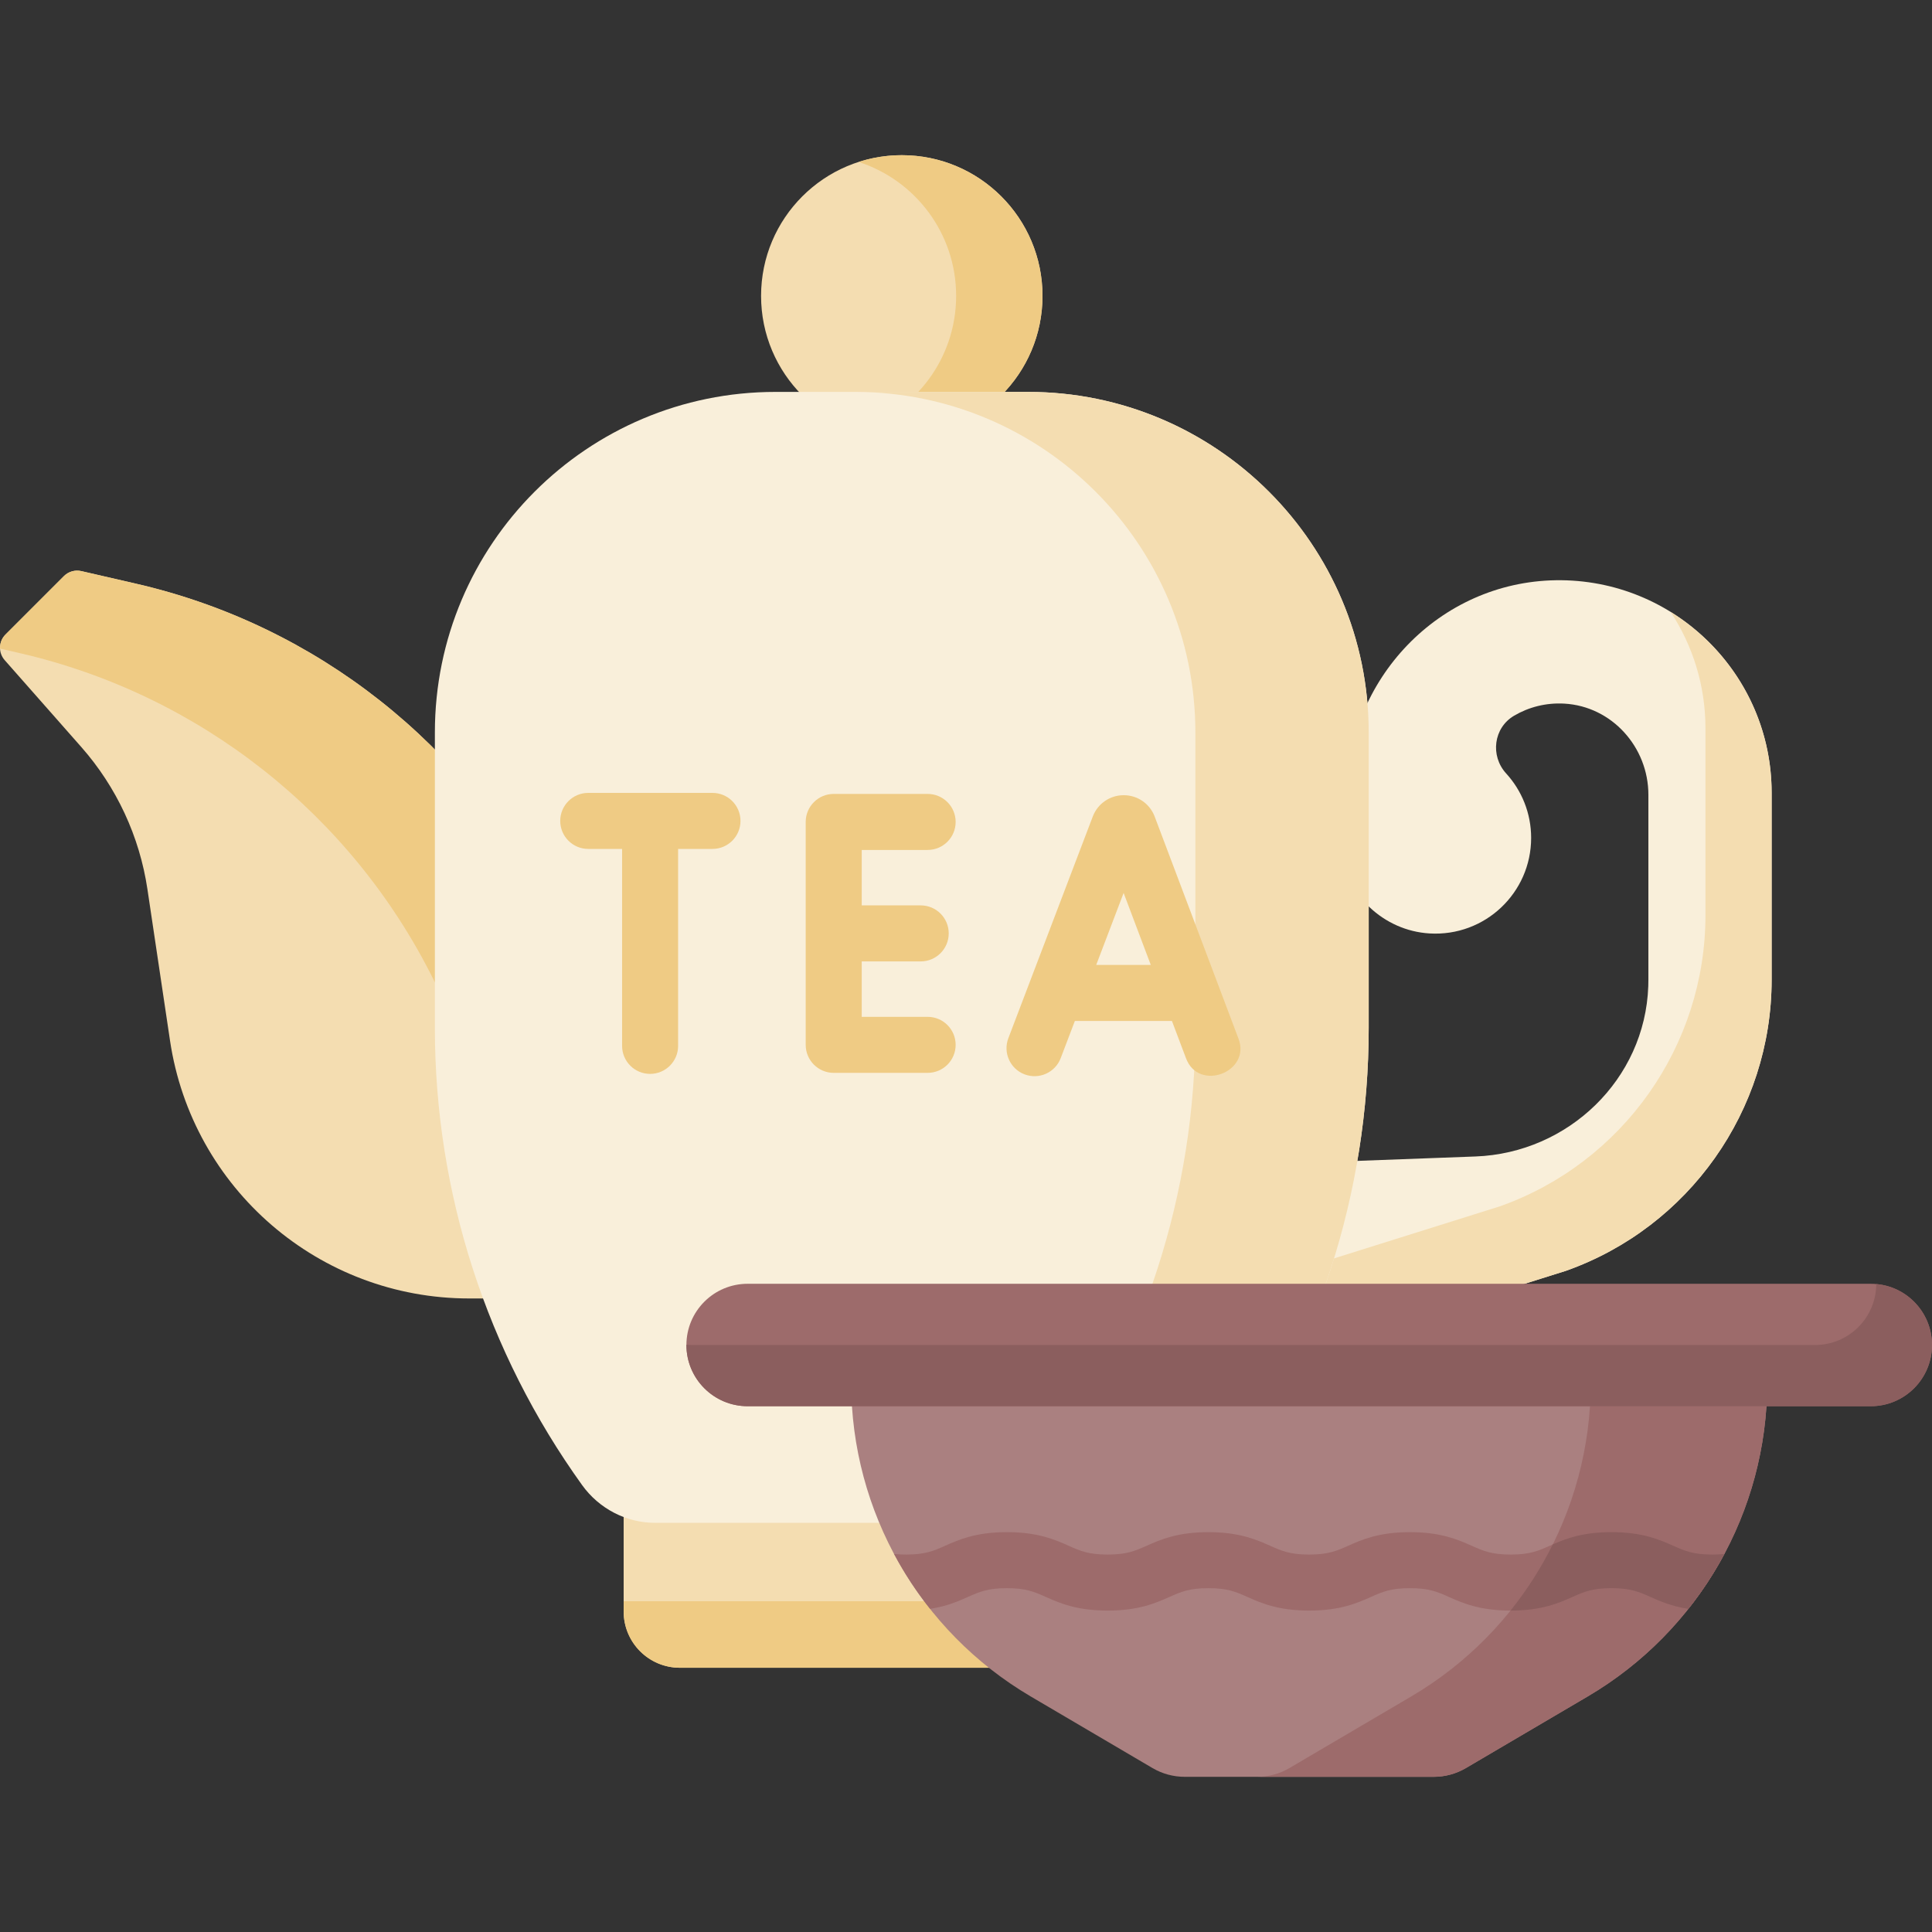 <svg width="512" height="512" viewBox="0 0 512 512" fill="none" xmlns="http://www.w3.org/2000/svg">
<rect x="0" y="0" width="512" height="512" fill="#333333" stroke="none"/>
<path d="M297.691 441.974H180.275C171.991 441.974 165.275 435.258 165.275 426.974V390.883H312.691V426.974C312.691 435.258 305.975 441.974 297.691 441.974Z" fill="#F4DDB1"/>
<path d="M295.069 390.883V409.505C295.069 417.705 288.422 424.352 280.222 424.352H165.275V427.127C165.275 435.327 171.922 441.974 180.122 441.974H297.844C306.044 441.974 312.691 435.327 312.691 427.127V390.883H295.069Z" fill="#EFCB84"/>
<path d="M412.314 153.77C381.415 154.241 356.875 180.029 356.875 210.932C356.875 210.932 354.72 220.478 355.191 224.844C356.505 237.027 366.626 246.647 378.858 247.373C393.568 248.246 405.769 236.575 405.769 222.055C405.769 215.472 403.26 209.478 399.146 204.972C394.873 200.291 395.796 192.873 401.261 189.664C405.128 187.394 409.694 186.192 414.553 186.466C427.162 187.178 436.839 197.996 436.839 210.626V259.651C436.839 260.228 436.829 260.804 436.809 261.377C435.943 286.016 415.645 305.56 391.007 306.478L337.072 308.487L322.596 359.893H341.361L415 336.777C447.599 325.229 469.501 294.234 469.501 259.649V210.077C469.502 178.734 443.764 153.29 412.314 153.77Z" fill="#F9EFDA"/>
<path d="M442.742 162.176C448.563 171.039 451.964 181.625 451.964 192.998V242.57C451.964 277.154 430.062 308.15 397.463 319.698L327.753 341.58L322.596 359.892H341.361L415 336.777C447.599 325.229 469.501 294.234 469.501 259.649V210.077C469.502 189.86 458.785 172.11 442.742 162.176Z" fill="#F4DDB1"/>
<path d="M238.983 115.705C259.578 115.705 276.274 99.009 276.274 78.414C276.274 57.819 259.578 41.123 238.983 41.123C218.388 41.123 201.692 57.819 201.692 78.414C201.692 99.009 218.388 115.705 238.983 115.705Z" fill="#F4DDB1"/>
<path d="M238.983 41.124C234.989 41.124 231.146 41.759 227.539 42.921C242.534 47.752 253.385 61.813 253.385 78.415C253.385 95.017 242.533 109.078 227.539 113.909C231.146 115.071 234.99 115.706 238.983 115.706C259.578 115.706 276.274 99.01 276.274 78.415C276.274 57.819 259.578 41.124 238.983 41.124Z" fill="#EFCB84"/>
<path d="M145.764 241.131C123.983 197.382 83.766 165.676 36.141 154.707L21.553 151.347C19.891 150.964 18.149 151.464 16.943 152.67L1.45 168.165C-0.397 170.012 -0.491 172.978 1.237 174.937L21.536 197.96C30.893 208.573 36.983 221.665 39.071 235.659L45.058 275.781C50.917 315.045 84.635 344.105 124.334 344.105H157.268L168.49 286.776L145.764 241.131Z" fill="#F4DDB1"/>
<path d="M145.764 241.131C123.983 197.382 83.766 165.676 36.141 154.707L21.553 151.347C19.891 150.964 18.149 151.464 16.943 152.67L1.45 168.165C0.431 169.184 -0.034 170.542 0.026 171.885L5.218 173.081C52.843 184.05 93.059 215.756 114.841 259.505L137.566 305.15L129.941 344.106H157.268L168.49 286.777L145.764 241.131Z" fill="#EFCB84"/>
<path d="M272.453 103.859H205.512C155.66 103.859 115.246 144.272 115.246 194.125V272.464C115.246 316.098 129.001 358.426 154.265 393.564C158.758 399.813 165.944 403.567 173.641 403.567H304.323C312.02 403.567 319.206 399.813 323.699 393.564C348.962 358.426 362.718 316.098 362.718 272.464V194.124C362.719 144.272 322.306 103.859 272.453 103.859Z" fill="#F9EFDA"/>
<path d="M272.453 103.859H226.521C276.373 103.859 316.787 144.272 316.787 194.125V272.465C316.787 316.099 303.032 358.427 277.768 393.565C273.275 399.814 266.089 403.568 258.392 403.568H304.324C312.021 403.568 319.207 399.814 323.7 393.565C348.963 358.427 362.719 316.099 362.719 272.465V194.125C362.719 144.272 322.306 103.859 272.453 103.859Z" fill="#F4DDB1"/>
<path d="M225.573 347.277V366.401C225.573 400.602 243.677 432.249 273.16 449.584L305.425 468.555C308.01 470.075 310.955 470.877 313.954 470.877H379.955C382.954 470.877 385.898 470.076 388.484 468.555L420.749 449.584C450.232 432.249 468.336 400.602 468.336 366.401V347.277H225.573Z" fill="#AA8080"/>
<path d="M421.567 347.277V366.401C421.567 400.602 403.463 432.249 373.98 449.584L341.715 468.555C339.13 470.075 336.185 470.877 333.186 470.877H379.953C382.952 470.877 385.896 470.075 388.482 468.555L420.747 449.584C450.23 432.249 468.334 400.602 468.334 366.401V347.277H421.567Z" fill="#9D6B6B"/>
<path d="M456.977 411.813C456.037 411.917 454.986 411.974 453.764 411.974C448.663 411.974 446.467 410.997 443.427 409.645C439.811 408.037 435.31 406.035 427.057 406.035C418.804 406.035 414.304 408.037 410.688 409.645C407.648 410.996 405.452 411.974 400.352 411.974C395.252 411.974 393.056 410.997 390.016 409.645C386.4 408.037 381.899 406.035 373.646 406.035C365.393 406.035 360.893 408.037 357.277 409.645C354.237 410.996 352.041 411.974 346.941 411.974C341.841 411.974 339.646 410.997 336.606 409.645C332.99 408.037 328.491 406.035 320.239 406.035C311.987 406.035 307.487 408.037 303.872 409.645C300.833 410.997 298.637 411.974 293.538 411.974C288.44 411.974 286.244 410.998 283.206 409.645C279.59 408.037 275.091 406.035 266.839 406.035C258.587 406.035 254.087 408.037 250.471 409.645C247.431 410.996 245.236 411.974 240.136 411.974C238.918 411.974 237.869 411.917 236.931 411.814C239.663 416.936 242.861 421.804 246.477 426.364C250.936 425.68 253.945 424.349 256.504 423.211C259.544 421.86 261.739 420.882 266.839 420.882C271.937 420.882 274.133 421.858 277.171 423.211C280.787 424.819 285.286 426.821 293.538 426.821C301.79 426.821 306.29 424.819 309.905 423.211C312.944 421.859 315.14 420.882 320.239 420.882C325.338 420.882 327.534 421.858 330.573 423.211C334.189 424.819 338.688 426.821 346.941 426.821C355.194 426.821 359.694 424.819 363.31 423.211C366.35 421.86 368.546 420.882 373.646 420.882C378.747 420.882 380.943 421.859 383.983 423.211C387.599 424.819 392.099 426.821 400.352 426.821C408.605 426.821 413.105 424.819 416.721 423.211C419.761 421.86 421.957 420.882 427.057 420.882C432.158 420.882 434.354 421.859 437.394 423.211C439.954 424.35 442.965 425.682 447.43 426.365C451.046 421.805 454.244 416.936 456.977 411.813Z" fill="#9D6B6B"/>
<path d="M456.977 411.813C456.037 411.917 454.986 411.974 453.764 411.974C448.663 411.974 446.467 410.997 443.427 409.645C439.811 408.037 435.31 406.035 427.057 406.035C419.415 406.035 414.992 407.751 411.508 409.282C408.42 415.506 404.666 421.388 400.305 426.819C400.321 426.819 400.336 426.82 400.352 426.82C408.605 426.82 413.105 424.818 416.721 423.21C419.761 421.859 421.957 420.881 427.057 420.881C432.158 420.881 434.354 421.858 437.394 423.21C439.954 424.349 442.965 425.681 447.43 426.364C451.046 421.805 454.244 416.936 456.977 411.813Z" fill="#8B5E5E"/>
<path d="M495.779 372.658H198.129C189.17 372.658 181.908 365.396 181.908 356.437C181.908 347.478 189.17 340.216 198.129 340.216H495.779C504.738 340.216 512 347.478 512 356.437C512 365.396 504.738 372.658 495.779 372.658Z" fill="#9D6B6B"/>
<path d="M497.23 340.29C497.19 349.215 489.947 356.438 481.013 356.438H183.362C182.872 356.438 182.39 356.407 181.911 356.365C181.911 356.39 181.907 356.413 181.907 356.438C181.907 365.396 189.169 372.659 198.128 372.659H495.778C504.736 372.659 511.999 365.397 511.999 356.438C512 347.969 505.507 341.025 497.23 340.29Z" fill="#8B5E5E"/>
<path d="M328.176 275.156L305.993 216.374C305.967 216.305 305.941 216.237 305.913 216.169C304.553 212.867 301.369 210.735 297.799 210.735C297.796 210.735 297.793 210.735 297.79 210.735C294.217 210.738 291.033 212.877 289.677 216.184C289.654 216.241 289.632 216.298 289.609 216.356L267.223 275.135C265.763 278.966 267.687 283.254 271.519 284.714C275.344 286.172 279.638 284.25 281.098 280.419L284.852 270.562H310.573L314.285 280.399C317.613 289.493 331.696 284.089 328.176 275.156ZM290.507 255.715L297.772 236.639L304.971 255.715H290.507Z" fill="#EFCB84"/>
<path d="M245.834 225.244C249.934 225.244 253.257 221.921 253.257 217.821C253.257 213.721 249.934 210.398 245.834 210.398H220.942C216.842 210.398 213.519 213.721 213.519 217.821V276.896C213.519 280.996 216.842 284.32 220.942 284.32H245.834C249.934 284.32 253.257 280.997 253.257 276.896C253.257 272.796 249.934 269.473 245.834 269.473H228.366V254.782H243.999C248.099 254.782 251.422 251.459 251.422 247.359C251.422 243.259 248.099 239.936 243.999 239.936H228.366V225.246H245.834V225.244Z" fill="#EFCB84"/>
<path d="M188.814 210.126H155.889C151.789 210.126 148.466 213.449 148.466 217.549C148.466 221.649 151.789 224.973 155.889 224.973H164.861V277.168C164.861 281.268 168.184 284.591 172.284 284.591C176.384 284.591 179.707 281.268 179.707 277.168V224.973H188.813C192.913 224.973 196.236 221.65 196.236 217.549C196.237 213.449 192.914 210.126 188.814 210.126Z" fill="#EFCB84"/>
</svg>
